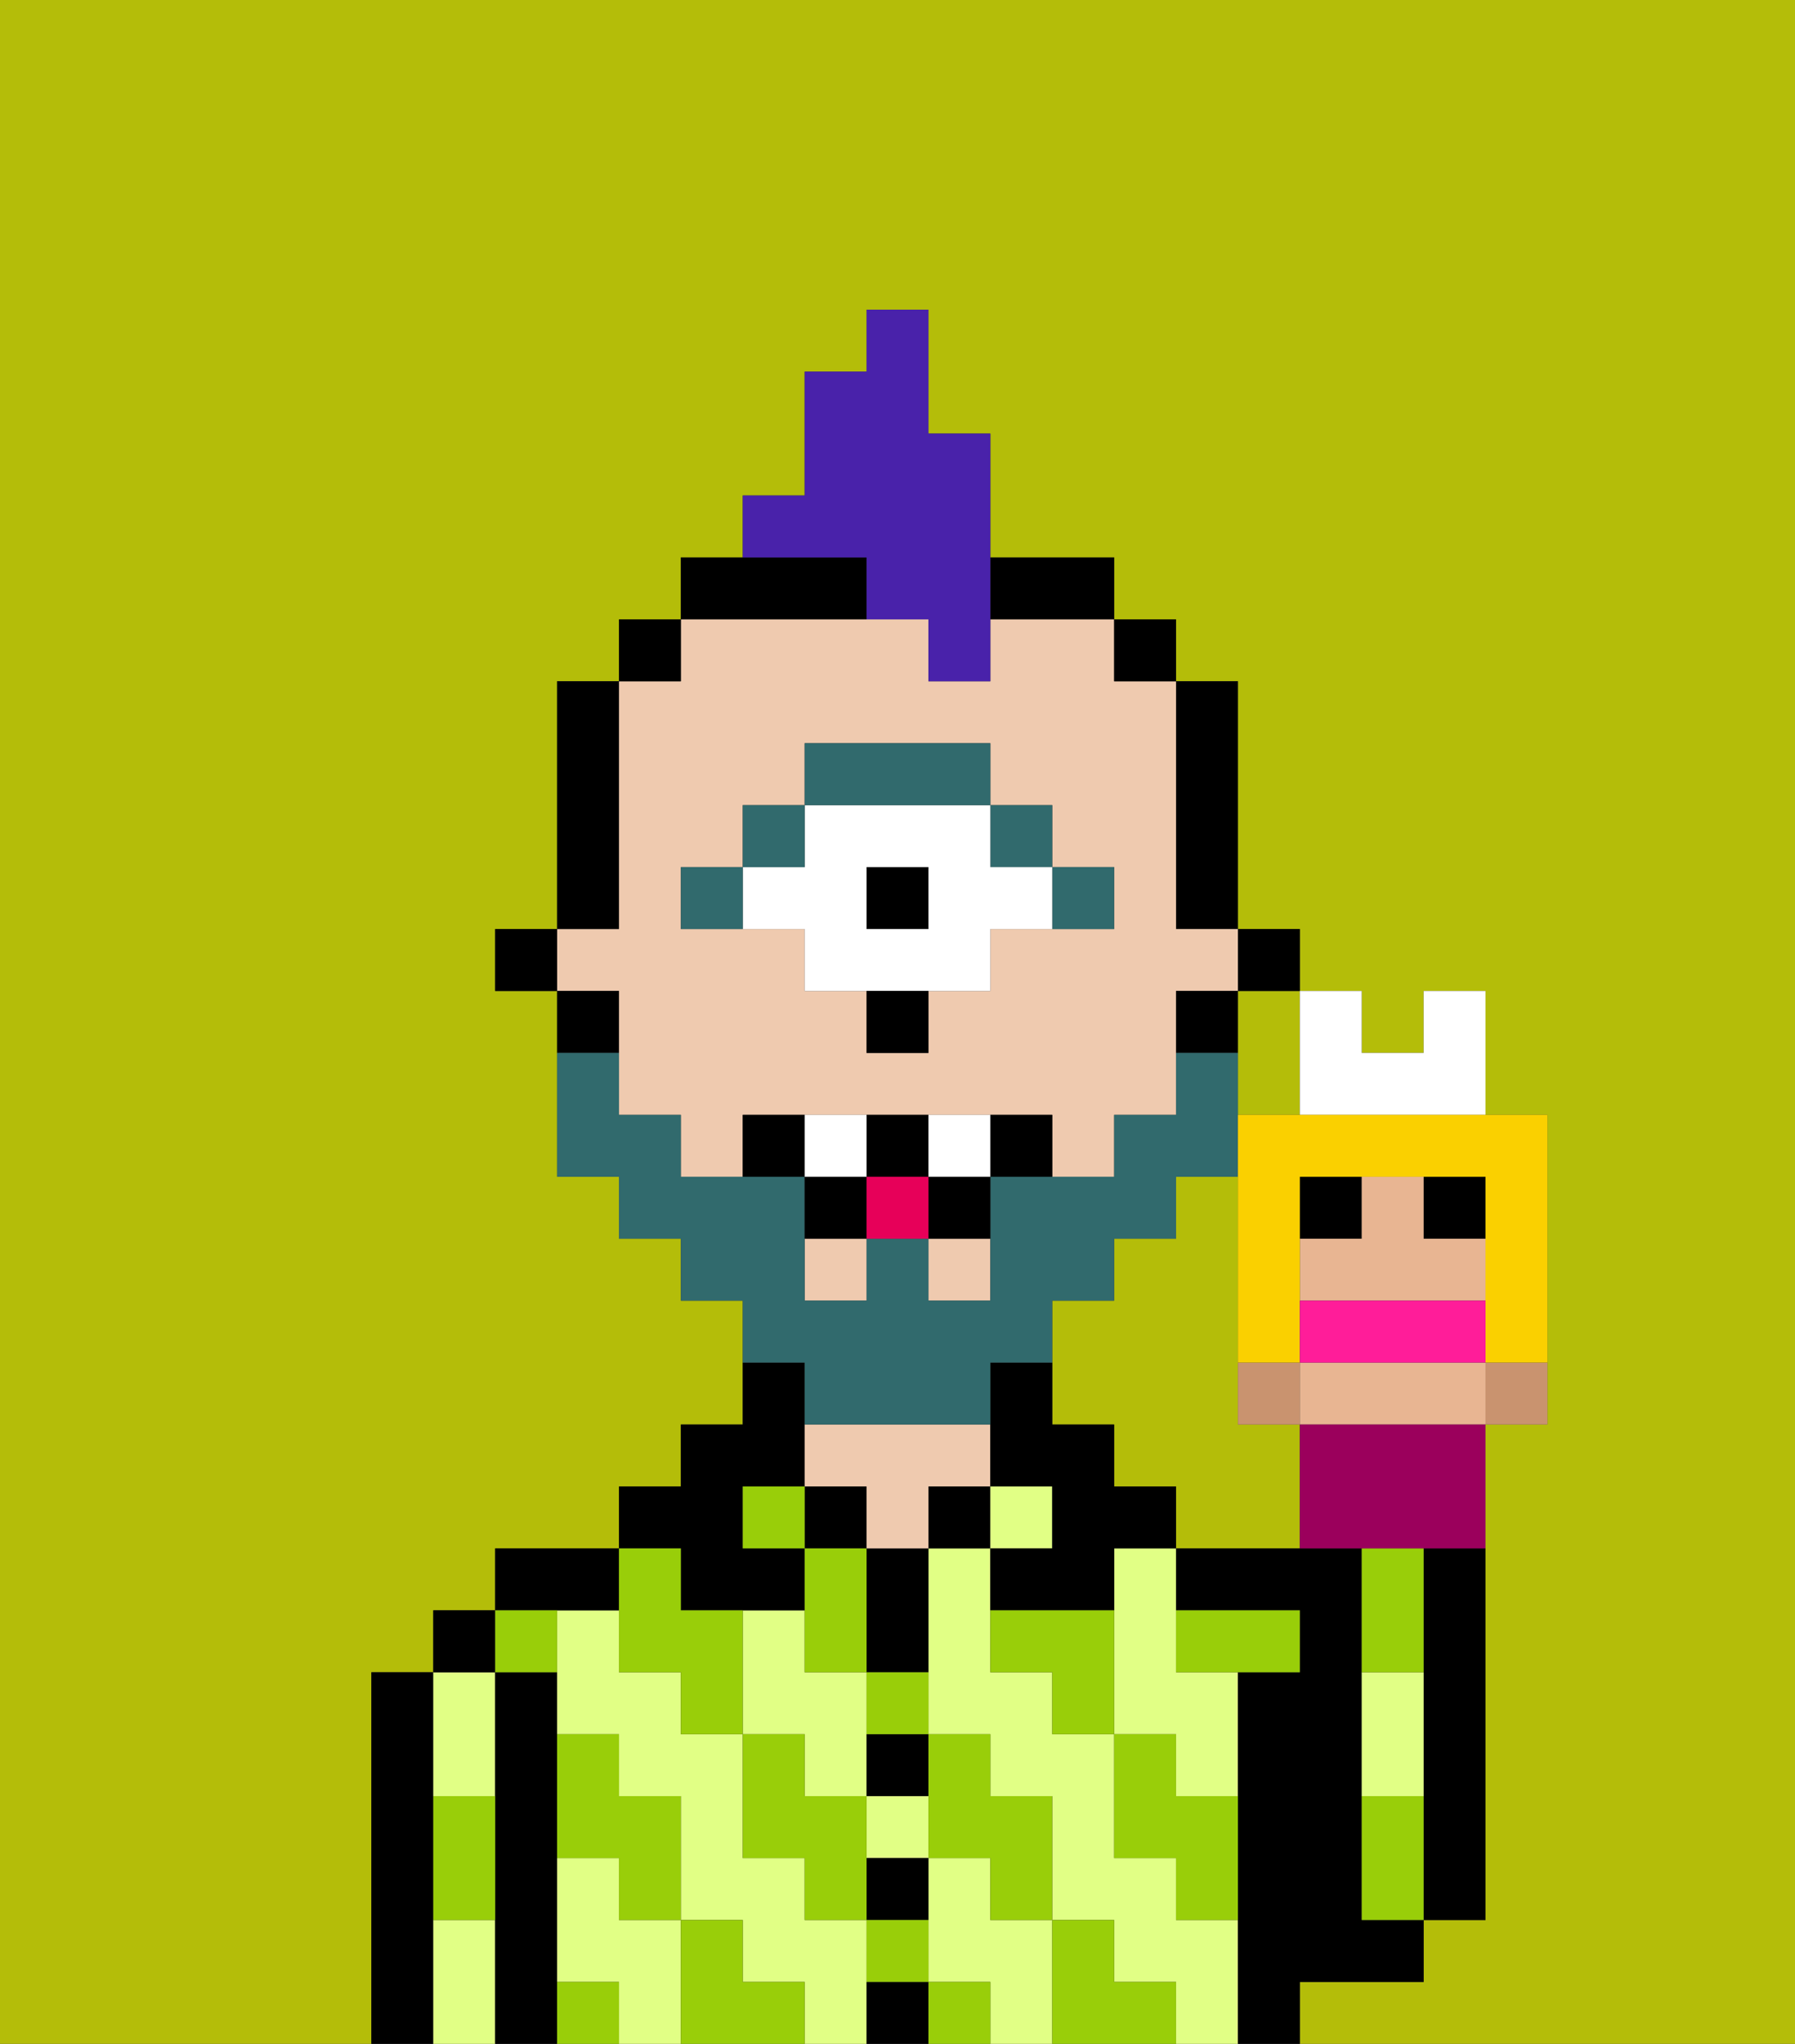 <svg xmlns="http://www.w3.org/2000/svg" viewBox="0 0 29 33"><rect x="0" y="0" width="29" height="33" fill="#333333" stroke="none"/><defs><style>polygon,rect,path{shape-rendering:crispedges;}.ya177-1{fill:#b4bd09;}.ya177-2{fill:#000000;}.ya177-3{fill:#e1ff85;}.ya177-4{fill:#efcaaf;}.ya177-5{fill:#99ce09;}.ya177-6{fill:#316a6d;}.ya177-7{fill:#ffffff;}.ya177-8{fill:#316a6d;}.ya177-9{fill:#e70059;}.ya177-10{fill:#4922aa;}.ya177-11{fill:#c9936f;}.ya177-12{fill:#e8b592;}.ya177-13{fill:#9b005c;}.ya177-14{fill:#fad000;}.ya177-15{fill:#ff1d99;}</style></defs><path class="ya177-1" d="M20,17v1h1V16H20Z"/><path class="ya177-1" d="M0,33H6V27H7V26H8V25h2V24h1V23h1V21H11V20H10V19H9V16H8V15H9V11h1V10h1V9h1V8h1V6h1V5h1V7h1V9h2v1h1v1h1v4h1v1h1v1h1V16h1v2h1v5H24v8H23v1H21v1h8V0H0Z"/><path class="ya177-1" d="M20,23V19H19v1H18v1H17v2h1v1h1v1h2V23Z"/><path class="ya177-2" d="M23,26v5h1V25H23Z"/><path class="ya177-2" d="M7,30V27H6v6H7V30Z"/><path class="ya177-3" d="M8,29V27H7v2Z"/><path class="ya177-3" d="M7,31v2H8V31Z"/><rect class="ya177-2" x="7" y="26" width="1" height="1"/><path class="ya177-2" d="M9,31V27H8v6H9V31Z"/><path class="ya177-3" d="M10,31V30H9v2h1v1h1V31Z"/><path class="ya177-3" d="M18,26v2h1v1h1V27H19V25H18Z"/><path class="ya177-3" d="M16,31V30H15v2h1v1h1V31Z"/><path class="ya177-3" d="M13,29h1V27H13V26H12v2h1Z"/><path class="ya177-3" d="M19,31V30H18V28H17V27H16V25H15v3h1v1h1v2h1v1h1v1h1V31Z"/><path class="ya177-3" d="M14,31H13V30H12V28H11V27H10V26H9v2h1v1h1v2h1v1h1v1h1V31Z"/><rect class="ya177-3" x="14" y="29" width="1" height="1"/><path class="ya177-2" d="M10,26V25H8v1h2Z"/><path class="ya177-2" d="M11,26h2V25H12V24h1V22H12v1H11v1H10v1h1Z"/><rect class="ya177-2" x="13" y="24" width="1" height="1"/><path class="ya177-2" d="M14,32v1h1V32Z"/><path class="ya177-2" d="M14,31h1V30H14Z"/><path class="ya177-2" d="M14,29h1V28H14Z"/><path class="ya177-2" d="M14,26v1h1V25H14Z"/><rect class="ya177-2" x="15" y="24" width="1" height="1"/><path class="ya177-4" d="M16,24V23H13v1h1v1h1V24Z"/><rect class="ya177-3" x="16" y="24" width="1" height="1"/><path class="ya177-2" d="M18,24V23H17V22H16v2h1v1H16v1h2V25h1V24Z"/><path class="ya177-2" d="M22,32h1V31H22V25H19v1h2v1H20v6h1V32Z"/><path class="ya177-3" d="M23,28V27H22v2h1Z"/><path class="ya177-5" d="M19,28H18v2h1v1h1V29H19Z"/><path class="ya177-5" d="M16,26v1h1v1h1V26Z"/><path class="ya177-5" d="M22,29v2h1V29Z"/><path class="ya177-5" d="M20,27h1V26H19v1Z"/><path class="ya177-5" d="M23,26V25H22v2h1Z"/><path class="ya177-5" d="M18,32V31H17v2h2V32Z"/><path class="ya177-5" d="M15,30h1v1h1V29H16V28H15v2Z"/><path class="ya177-5" d="M14,28h1V27H14Z"/><polygon class="ya177-5" points="14 27 14 26 14 25 13 25 13 26 13 27 14 27"/><rect class="ya177-5" x="15" y="32" width="1" height="1"/><path class="ya177-5" d="M14,32h1V31H14Z"/><path class="ya177-5" d="M14,29H13V28H12v2h1v1h1V29Z"/><rect class="ya177-5" x="12" y="24" width="1" height="1"/><path class="ya177-5" d="M10,27h1v1h1V26H11V25H10v2Z"/><path class="ya177-5" d="M12,32V31H11v2h2V32Z"/><path class="ya177-5" d="M10,30v1h1V29H10V28H9v2Z"/><path class="ya177-5" d="M9,32v1h1V32Z"/><path class="ya177-5" d="M9,27V26H8v1Z"/><path class="ya177-5" d="M7,30v1H8V29H7Z"/><rect class="ya177-2" x="20" y="15" width="1" height="1"/><path class="ya177-2" d="M19,15h1V11H19v4Z"/><rect class="ya177-4" x="13" y="20" width="1" height="1"/><rect class="ya177-4" x="15" y="20" width="1" height="1"/><path class="ya177-4" d="M10,17v1h1v1h1V18h5v1h1V18h1V16h1V15H19V11H18V10H16v1H15V10H11v1H10v4H9v1h1Zm1-3h1V13h1V12h3v1h1v1h1v1H16v1H15v1H14V16H13V15H11Z"/><path class="ya177-2" d="M19,16v1h1V16Z"/><rect class="ya177-2" x="18" y="10" width="1" height="1"/><path class="ya177-2" d="M17,10h1V9H16v1Z"/><path class="ya177-2" d="M14,10V9H11v1h3Z"/><rect class="ya177-2" x="10" y="10" width="1" height="1"/><path class="ya177-2" d="M10,14V11H9v4h1Z"/><path class="ya177-2" d="M10,16H9v1h1Z"/><rect class="ya177-2" x="8" y="15" width="1" height="1"/><path class="ya177-6" d="M18,15V14H17v1Z"/><rect class="ya177-6" x="16" y="13" width="1" height="1"/><rect class="ya177-2" x="14" y="14" width="1" height="1"/><path class="ya177-7" d="M13,15v1h3V15h1V14H16V13H13v1H12v1Zm1-1h1v1H14Z"/><path class="ya177-6" d="M16,13V12H13v1h3Z"/><rect class="ya177-6" x="12" y="13" width="1" height="1"/><path class="ya177-6" d="M12,14H11v1h1Z"/><path class="ya177-2" d="M14,17h1V16H14Z"/><path class="ya177-8" d="M13,23h3V22h1V21h1V20h1V19h1V17H19v1H18v1H16v2H15V20H14v1H13V19H11V18H10V17H9v2h1v1h1v1h1v1h1Z"/><path class="ya177-2" d="M12,18v1h1V18Z"/><path class="ya177-2" d="M16,18v1h1V18Z"/><path class="ya177-2" d="M15,20h1V19H15Z"/><path class="ya177-2" d="M15,19V18H14v1Z"/><path class="ya177-2" d="M13,19v1h1V19Z"/><path class="ya177-7" d="M14,18H13v1h1Z"/><path class="ya177-7" d="M15,18v1h1V18Z"/><rect class="ya177-9" x="14" y="19" width="1" height="1"/><path class="ya177-10" d="M14,10h1v1h1V7H15V5H14V6H13V8H12V9h2Z"/><path class="ya177-11" d="M21,23V22H20v1Z"/><path class="ya177-11" d="M24,22.111V23h1V22H24Z"/><rect class="ya177-2" x="21" y="19" width="1" height="1"/><rect class="ya177-2" x="23" y="19" width="1" height="1"/><path class="ya177-12" d="M24,22H21v1h3V22Z"/><path class="ya177-12" d="M24,21V20H23V19H22v1H21v1h3Z"/><path class="ya177-13" d="M21,23v2h3V23H21Z"/><path class="ya177-7" d="M22,18h2V16H23v1H22V16H21v2Z"/><path class="ya177-14" d="M21,18H20v4h1V19h3v3h1V18H21Z"/><path class="ya177-15" d="M24,22V21H21v1h3Z"/></svg>